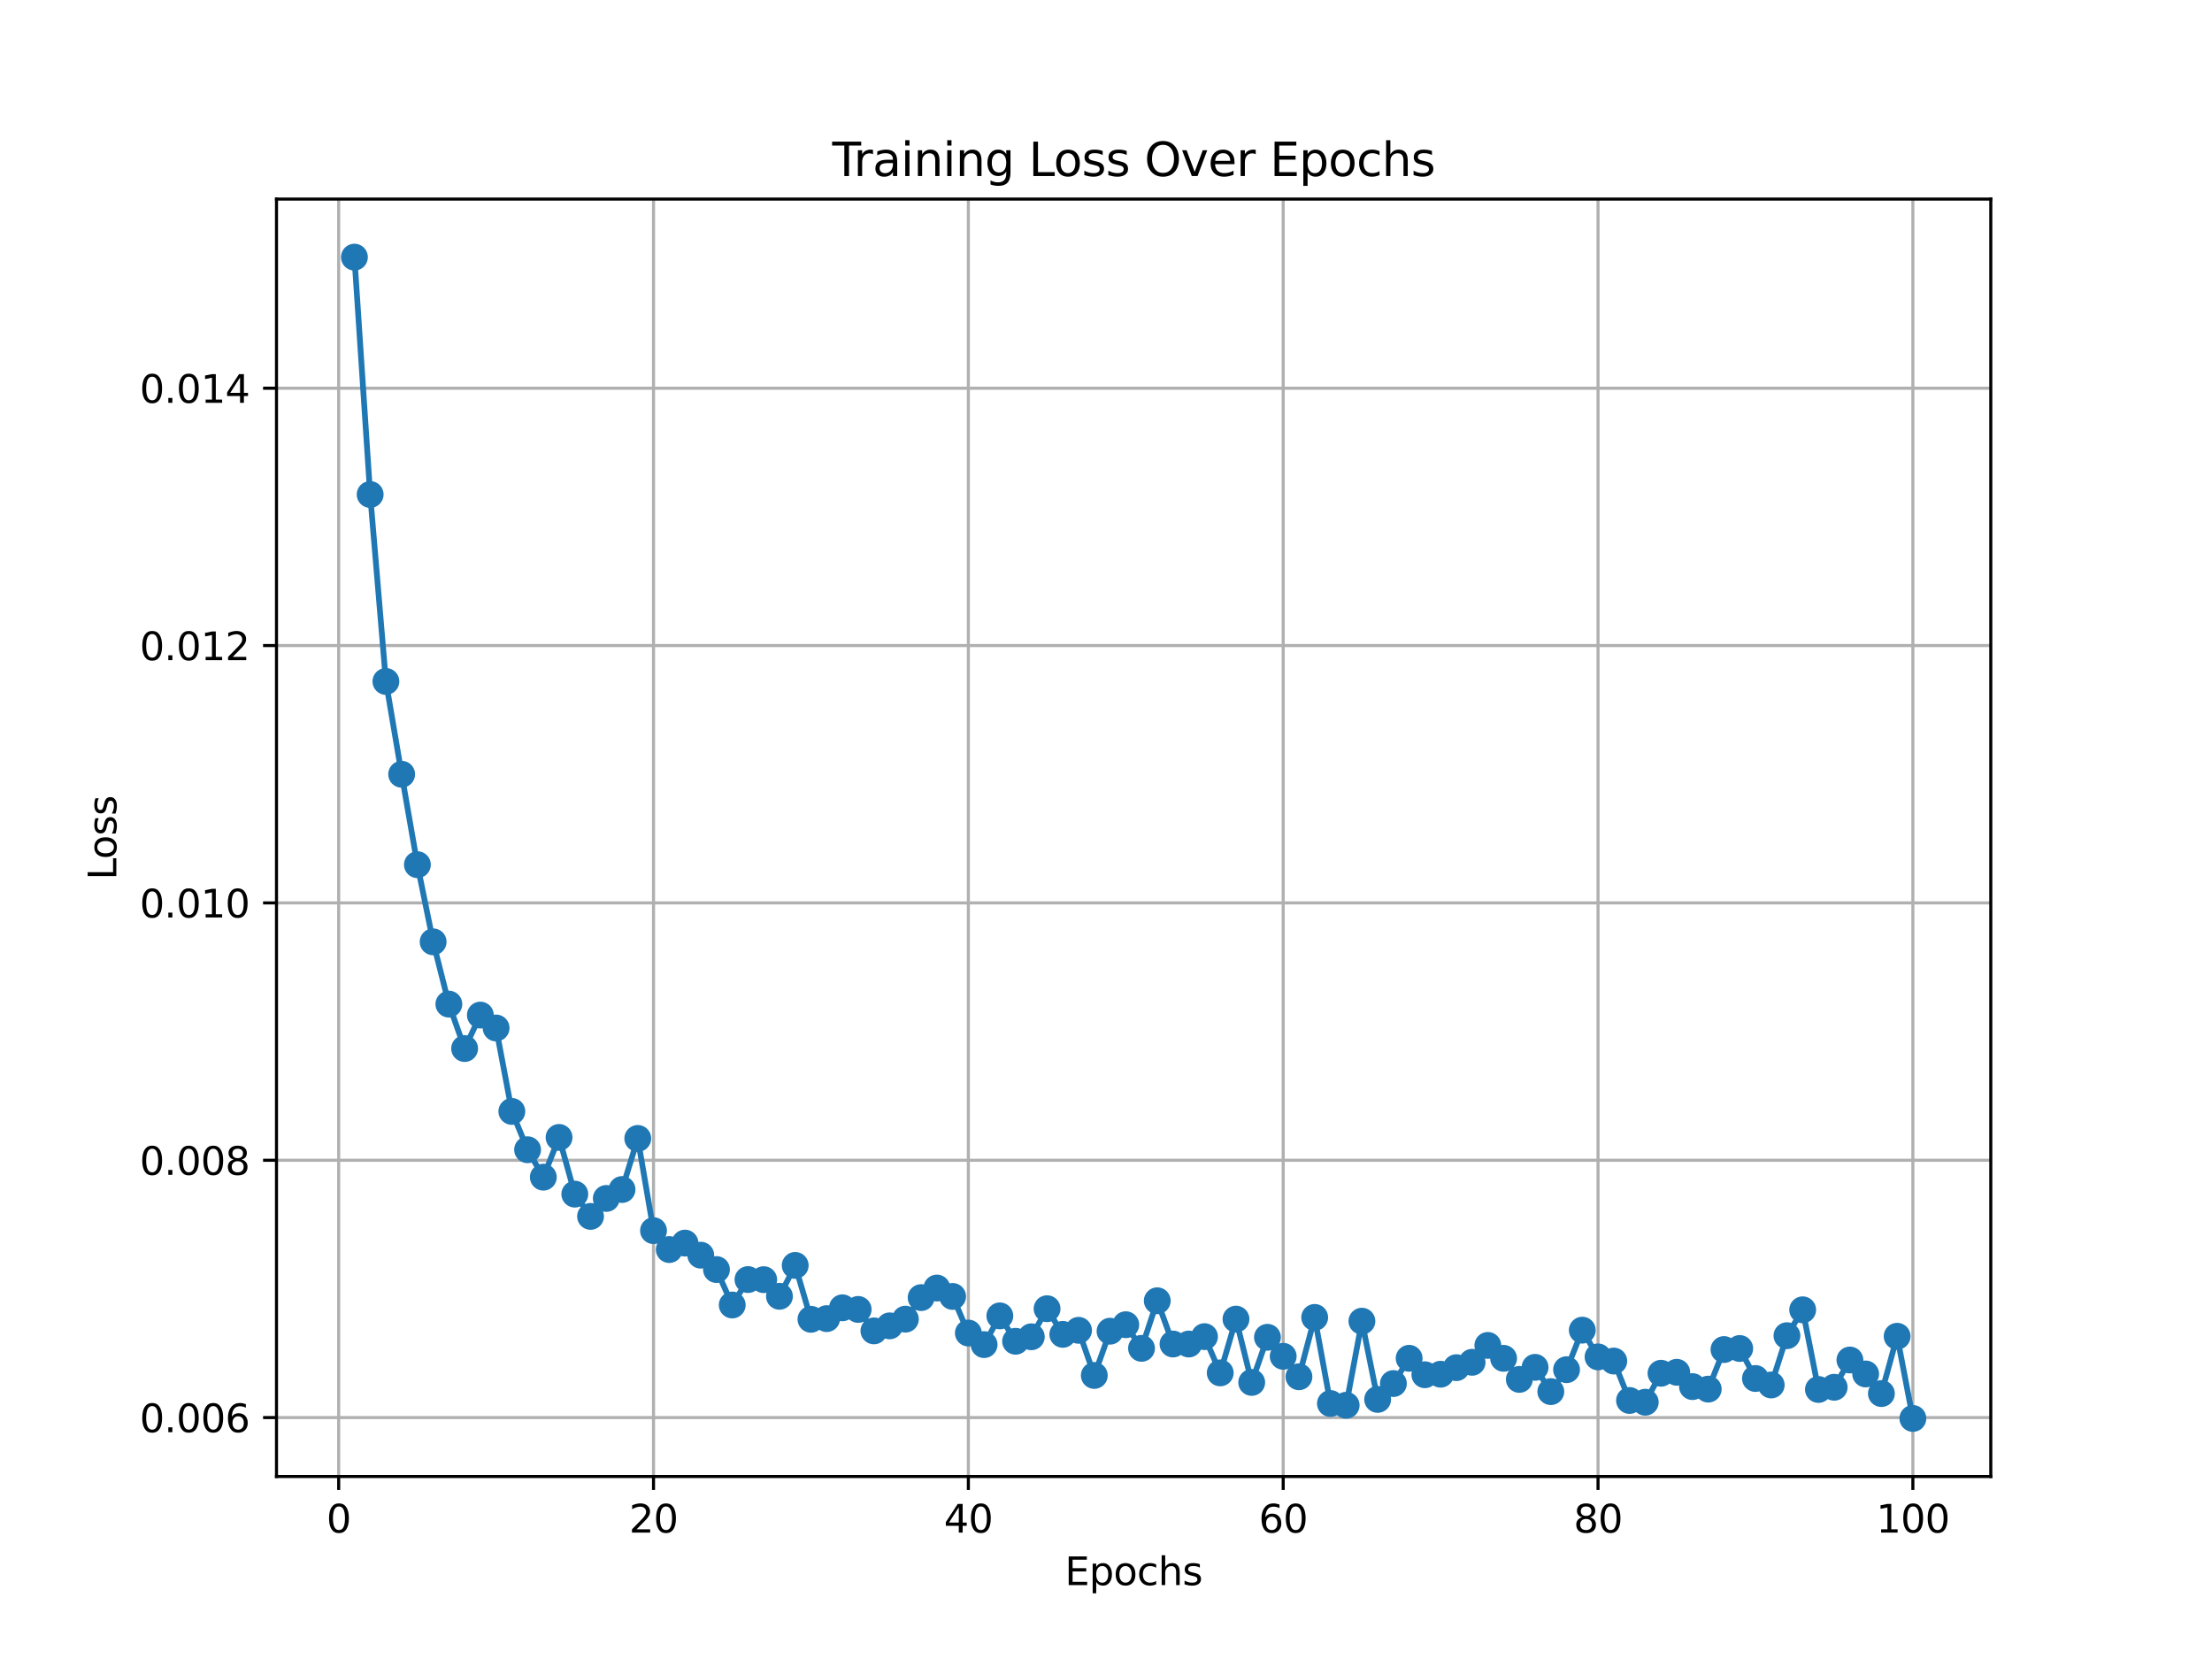 <?xml version="1.0" encoding="utf-8" standalone="no"?>
<!DOCTYPE svg PUBLIC "-//W3C//DTD SVG 1.1//EN"
  "http://www.w3.org/Graphics/SVG/1.1/DTD/svg11.dtd">
<svg xmlns:xlink="http://www.w3.org/1999/xlink" width="576pt" height="432pt" viewBox="0 0 576 432" xmlns="http://www.w3.org/2000/svg" version="1.1">
 <defs>
  <style type="text/css">*{stroke-linejoin: round; stroke-linecap: butt}</style>
 </defs>
 <g id="figure_1">
  <g id="patch_1">
   <path d="M 0 432 
L 576 432 
L 576 0 
L 0 0 
z
" style="fill: #ffffff"/>
  </g>
  <g id="axes_1">
   <g id="patch_2">
    <path d="M 72 384.48 
L 518.4 384.48 
L 518.4 51.84 
L 72 51.84 
z
" style="fill: #ffffff"/>
   </g>
   <g id="matplotlib.axis_1">
    <g id="xtick_1">
     <g id="line2d_1">
      <path d="M 88.192 384.48 
L 88.192 51.84 
" clip-path="url(#p3b88d5b83a)" style="fill: none; stroke: #b0b0b0; stroke-width: 0.8; stroke-linecap: square"/>
     </g>
     <g id="line2d_2">
      <defs>
       <path id="mfcd56ee6cf" d="M 0 0 
L 0 3.5 
" style="stroke: #000000; stroke-width: 0.8"/>
      </defs>
      <g>
       <use xlink:href="#mfcd56ee6cf" x="88.192" y="384.48" style="stroke: #000000; stroke-width: 0.8"/>
      </g>
     </g>
     <g id="text_1">
      <!-- 0 -->
      <g transform="translate(85.01 399.078) scale(0.1 -0.1)">
       <defs>
        <path id="DejaVuSans-30" d="M 2034 4250 
Q 1547 4250 1301 3770 
Q 1056 3291 1056 2328 
Q 1056 1369 1301 889 
Q 1547 409 2034 409 
Q 2525 409 2770 889 
Q 3016 1369 3016 2328 
Q 3016 3291 2770 3770 
Q 2525 4250 2034 4250 
z
M 2034 4750 
Q 2819 4750 3233 4129 
Q 3647 3509 3647 2328 
Q 3647 1150 3233 529 
Q 2819 -91 2034 -91 
Q 1250 -91 836 529 
Q 422 1150 422 2328 
Q 422 3509 836 4129 
Q 1250 4750 2034 4750 
z
" transform="scale(0.016)"/>
       </defs>
       <use xlink:href="#DejaVuSans-30"/>
      </g>
     </g>
    </g>
    <g id="xtick_2">
     <g id="line2d_3">
      <path d="M 170.175 384.48 
L 170.175 51.84 
" clip-path="url(#p3b88d5b83a)" style="fill: none; stroke: #b0b0b0; stroke-width: 0.8; stroke-linecap: square"/>
     </g>
     <g id="line2d_4">
      <g>
       <use xlink:href="#mfcd56ee6cf" x="170.175" y="384.48" style="stroke: #000000; stroke-width: 0.8"/>
      </g>
     </g>
     <g id="text_2">
      <!-- 20 -->
      <g transform="translate(163.813 399.078) scale(0.1 -0.1)">
       <defs>
        <path id="DejaVuSans-32" d="M 1228 531 
L 3431 531 
L 3431 0 
L 469 0 
L 469 531 
Q 828 903 1448 1529 
Q 2069 2156 2228 2338 
Q 2531 2678 2651 2914 
Q 2772 3150 2772 3378 
Q 2772 3750 2511 3984 
Q 2250 4219 1831 4219 
Q 1534 4219 1204 4116 
Q 875 4013 500 3803 
L 500 4441 
Q 881 4594 1212 4672 
Q 1544 4750 1819 4750 
Q 2544 4750 2975 4387 
Q 3406 4025 3406 3419 
Q 3406 3131 3298 2873 
Q 3191 2616 2906 2266 
Q 2828 2175 2409 1742 
Q 1991 1309 1228 531 
z
" transform="scale(0.016)"/>
       </defs>
       <use xlink:href="#DejaVuSans-32"/>
       <use xlink:href="#DejaVuSans-30" x="63.623"/>
      </g>
     </g>
    </g>
    <g id="xtick_3">
     <g id="line2d_5">
      <path d="M 252.159 384.48 
L 252.159 51.84 
" clip-path="url(#p3b88d5b83a)" style="fill: none; stroke: #b0b0b0; stroke-width: 0.8; stroke-linecap: square"/>
     </g>
     <g id="line2d_6">
      <g>
       <use xlink:href="#mfcd56ee6cf" x="252.159" y="384.48" style="stroke: #000000; stroke-width: 0.8"/>
      </g>
     </g>
     <g id="text_3">
      <!-- 40 -->
      <g transform="translate(245.796 399.078) scale(0.1 -0.1)">
       <defs>
        <path id="DejaVuSans-34" d="M 2419 4116 
L 825 1625 
L 2419 1625 
L 2419 4116 
z
M 2253 4666 
L 3047 4666 
L 3047 1625 
L 3713 1625 
L 3713 1100 
L 3047 1100 
L 3047 0 
L 2419 0 
L 2419 1100 
L 313 1100 
L 313 1709 
L 2253 4666 
z
" transform="scale(0.016)"/>
       </defs>
       <use xlink:href="#DejaVuSans-34"/>
       <use xlink:href="#DejaVuSans-30" x="63.623"/>
      </g>
     </g>
    </g>
    <g id="xtick_4">
     <g id="line2d_7">
      <path d="M 334.142 384.48 
L 334.142 51.84 
" clip-path="url(#p3b88d5b83a)" style="fill: none; stroke: #b0b0b0; stroke-width: 0.8; stroke-linecap: square"/>
     </g>
     <g id="line2d_8">
      <g>
       <use xlink:href="#mfcd56ee6cf" x="334.142" y="384.48" style="stroke: #000000; stroke-width: 0.8"/>
      </g>
     </g>
     <g id="text_4">
      <!-- 60 -->
      <g transform="translate(327.78 399.078) scale(0.1 -0.1)">
       <defs>
        <path id="DejaVuSans-36" d="M 2113 2584 
Q 1688 2584 1439 2293 
Q 1191 2003 1191 1497 
Q 1191 994 1439 701 
Q 1688 409 2113 409 
Q 2538 409 2786 701 
Q 3034 994 3034 1497 
Q 3034 2003 2786 2293 
Q 2538 2584 2113 2584 
z
M 3366 4563 
L 3366 3988 
Q 3128 4100 2886 4159 
Q 2644 4219 2406 4219 
Q 1781 4219 1451 3797 
Q 1122 3375 1075 2522 
Q 1259 2794 1537 2939 
Q 1816 3084 2150 3084 
Q 2853 3084 3261 2657 
Q 3669 2231 3669 1497 
Q 3669 778 3244 343 
Q 2819 -91 2113 -91 
Q 1303 -91 875 529 
Q 447 1150 447 2328 
Q 447 3434 972 4092 
Q 1497 4750 2381 4750 
Q 2619 4750 2861 4703 
Q 3103 4656 3366 4563 
z
" transform="scale(0.016)"/>
       </defs>
       <use xlink:href="#DejaVuSans-36"/>
       <use xlink:href="#DejaVuSans-30" x="63.623"/>
      </g>
     </g>
    </g>
    <g id="xtick_5">
     <g id="line2d_9">
      <path d="M 416.126 384.48 
L 416.126 51.84 
" clip-path="url(#p3b88d5b83a)" style="fill: none; stroke: #b0b0b0; stroke-width: 0.8; stroke-linecap: square"/>
     </g>
     <g id="line2d_10">
      <g>
       <use xlink:href="#mfcd56ee6cf" x="416.126" y="384.48" style="stroke: #000000; stroke-width: 0.8"/>
      </g>
     </g>
     <g id="text_5">
      <!-- 80 -->
      <g transform="translate(409.763 399.078) scale(0.1 -0.1)">
       <defs>
        <path id="DejaVuSans-38" d="M 2034 2216 
Q 1584 2216 1326 1975 
Q 1069 1734 1069 1313 
Q 1069 891 1326 650 
Q 1584 409 2034 409 
Q 2484 409 2743 651 
Q 3003 894 3003 1313 
Q 3003 1734 2745 1975 
Q 2488 2216 2034 2216 
z
M 1403 2484 
Q 997 2584 770 2862 
Q 544 3141 544 3541 
Q 544 4100 942 4425 
Q 1341 4750 2034 4750 
Q 2731 4750 3128 4425 
Q 3525 4100 3525 3541 
Q 3525 3141 3298 2862 
Q 3072 2584 2669 2484 
Q 3125 2378 3379 2068 
Q 3634 1759 3634 1313 
Q 3634 634 3220 271 
Q 2806 -91 2034 -91 
Q 1263 -91 848 271 
Q 434 634 434 1313 
Q 434 1759 690 2068 
Q 947 2378 1403 2484 
z
M 1172 3481 
Q 1172 3119 1398 2916 
Q 1625 2713 2034 2713 
Q 2441 2713 2670 2916 
Q 2900 3119 2900 3481 
Q 2900 3844 2670 4047 
Q 2441 4250 2034 4250 
Q 1625 4250 1398 4047 
Q 1172 3844 1172 3481 
z
" transform="scale(0.016)"/>
       </defs>
       <use xlink:href="#DejaVuSans-38"/>
       <use xlink:href="#DejaVuSans-30" x="63.623"/>
      </g>
     </g>
    </g>
    <g id="xtick_6">
     <g id="line2d_11">
      <path d="M 498.109 384.48 
L 498.109 51.84 
" clip-path="url(#p3b88d5b83a)" style="fill: none; stroke: #b0b0b0; stroke-width: 0.8; stroke-linecap: square"/>
     </g>
     <g id="line2d_12">
      <g>
       <use xlink:href="#mfcd56ee6cf" x="498.109" y="384.48" style="stroke: #000000; stroke-width: 0.8"/>
      </g>
     </g>
     <g id="text_6">
      <!-- 100 -->
      <g transform="translate(488.565 399.078) scale(0.1 -0.1)">
       <defs>
        <path id="DejaVuSans-31" d="M 794 531 
L 1825 531 
L 1825 4091 
L 703 3866 
L 703 4441 
L 1819 4666 
L 2450 4666 
L 2450 531 
L 3481 531 
L 3481 0 
L 794 0 
L 794 531 
z
" transform="scale(0.016)"/>
       </defs>
       <use xlink:href="#DejaVuSans-31"/>
       <use xlink:href="#DejaVuSans-30" x="63.623"/>
       <use xlink:href="#DejaVuSans-30" x="127.246"/>
      </g>
     </g>
    </g>
    <g id="text_7">
     <!-- Epochs -->
     <g transform="translate(277.284 412.757) scale(0.1 -0.1)">
      <defs>
       <path id="DejaVuSans-45" d="M 628 4666 
L 3578 4666 
L 3578 4134 
L 1259 4134 
L 1259 2753 
L 3481 2753 
L 3481 2222 
L 1259 2222 
L 1259 531 
L 3634 531 
L 3634 0 
L 628 0 
L 628 4666 
z
" transform="scale(0.016)"/>
       <path id="DejaVuSans-70" d="M 1159 525 
L 1159 -1331 
L 581 -1331 
L 581 3500 
L 1159 3500 
L 1159 2969 
Q 1341 3281 1617 3432 
Q 1894 3584 2278 3584 
Q 2916 3584 3314 3078 
Q 3713 2572 3713 1747 
Q 3713 922 3314 415 
Q 2916 -91 2278 -91 
Q 1894 -91 1617 61 
Q 1341 213 1159 525 
z
M 3116 1747 
Q 3116 2381 2855 2742 
Q 2594 3103 2138 3103 
Q 1681 3103 1420 2742 
Q 1159 2381 1159 1747 
Q 1159 1113 1420 752 
Q 1681 391 2138 391 
Q 2594 391 2855 752 
Q 3116 1113 3116 1747 
z
" transform="scale(0.016)"/>
       <path id="DejaVuSans-6f" d="M 1959 3097 
Q 1497 3097 1228 2736 
Q 959 2375 959 1747 
Q 959 1119 1226 758 
Q 1494 397 1959 397 
Q 2419 397 2687 759 
Q 2956 1122 2956 1747 
Q 2956 2369 2687 2733 
Q 2419 3097 1959 3097 
z
M 1959 3584 
Q 2709 3584 3137 3096 
Q 3566 2609 3566 1747 
Q 3566 888 3137 398 
Q 2709 -91 1959 -91 
Q 1206 -91 779 398 
Q 353 888 353 1747 
Q 353 2609 779 3096 
Q 1206 3584 1959 3584 
z
" transform="scale(0.016)"/>
       <path id="DejaVuSans-63" d="M 3122 3366 
L 3122 2828 
Q 2878 2963 2633 3030 
Q 2388 3097 2138 3097 
Q 1578 3097 1268 2742 
Q 959 2388 959 1747 
Q 959 1106 1268 751 
Q 1578 397 2138 397 
Q 2388 397 2633 464 
Q 2878 531 3122 666 
L 3122 134 
Q 2881 22 2623 -34 
Q 2366 -91 2075 -91 
Q 1284 -91 818 406 
Q 353 903 353 1747 
Q 353 2603 823 3093 
Q 1294 3584 2113 3584 
Q 2378 3584 2631 3529 
Q 2884 3475 3122 3366 
z
" transform="scale(0.016)"/>
       <path id="DejaVuSans-68" d="M 3513 2113 
L 3513 0 
L 2938 0 
L 2938 2094 
Q 2938 2591 2744 2837 
Q 2550 3084 2163 3084 
Q 1697 3084 1428 2787 
Q 1159 2491 1159 1978 
L 1159 0 
L 581 0 
L 581 4863 
L 1159 4863 
L 1159 2956 
Q 1366 3272 1645 3428 
Q 1925 3584 2291 3584 
Q 2894 3584 3203 3211 
Q 3513 2838 3513 2113 
z
" transform="scale(0.016)"/>
       <path id="DejaVuSans-73" d="M 2834 3397 
L 2834 2853 
Q 2591 2978 2328 3040 
Q 2066 3103 1784 3103 
Q 1356 3103 1142 2972 
Q 928 2841 928 2578 
Q 928 2378 1081 2264 
Q 1234 2150 1697 2047 
L 1894 2003 
Q 2506 1872 2764 1633 
Q 3022 1394 3022 966 
Q 3022 478 2636 193 
Q 2250 -91 1575 -91 
Q 1294 -91 989 -36 
Q 684 19 347 128 
L 347 722 
Q 666 556 975 473 
Q 1284 391 1588 391 
Q 1994 391 2212 530 
Q 2431 669 2431 922 
Q 2431 1156 2273 1281 
Q 2116 1406 1581 1522 
L 1381 1569 
Q 847 1681 609 1914 
Q 372 2147 372 2553 
Q 372 3047 722 3315 
Q 1072 3584 1716 3584 
Q 2034 3584 2315 3537 
Q 2597 3491 2834 3397 
z
" transform="scale(0.016)"/>
      </defs>
      <use xlink:href="#DejaVuSans-45"/>
      <use xlink:href="#DejaVuSans-70" x="63.184"/>
      <use xlink:href="#DejaVuSans-6f" x="126.66"/>
      <use xlink:href="#DejaVuSans-63" x="187.842"/>
      <use xlink:href="#DejaVuSans-68" x="242.822"/>
      <use xlink:href="#DejaVuSans-73" x="306.201"/>
     </g>
    </g>
   </g>
   <g id="matplotlib.axis_2">
    <g id="ytick_1">
     <g id="line2d_13">
      <path d="M 72 369.137 
L 518.4 369.137 
" clip-path="url(#p3b88d5b83a)" style="fill: none; stroke: #b0b0b0; stroke-width: 0.8; stroke-linecap: square"/>
     </g>
     <g id="line2d_14">
      <defs>
       <path id="m41ea9f3dc0" d="M 0 0 
L -3.5 0 
" style="stroke: #000000; stroke-width: 0.8"/>
      </defs>
      <g>
       <use xlink:href="#m41ea9f3dc0" x="72" y="369.137" style="stroke: #000000; stroke-width: 0.8"/>
      </g>
     </g>
     <g id="text_8">
      <!-- 0.006 -->
      <g transform="translate(36.372 372.936) scale(0.1 -0.1)">
       <defs>
        <path id="DejaVuSans-2e" d="M 684 794 
L 1344 794 
L 1344 0 
L 684 0 
L 684 794 
z
" transform="scale(0.016)"/>
       </defs>
       <use xlink:href="#DejaVuSans-30"/>
       <use xlink:href="#DejaVuSans-2e" x="63.623"/>
       <use xlink:href="#DejaVuSans-30" x="95.41"/>
       <use xlink:href="#DejaVuSans-30" x="159.033"/>
       <use xlink:href="#DejaVuSans-36" x="222.656"/>
      </g>
     </g>
    </g>
    <g id="ytick_2">
     <g id="line2d_15">
      <path d="M 72 302.126 
L 518.4 302.126 
" clip-path="url(#p3b88d5b83a)" style="fill: none; stroke: #b0b0b0; stroke-width: 0.8; stroke-linecap: square"/>
     </g>
     <g id="line2d_16">
      <g>
       <use xlink:href="#m41ea9f3dc0" x="72" y="302.126" style="stroke: #000000; stroke-width: 0.8"/>
      </g>
     </g>
     <g id="text_9">
      <!-- 0.008 -->
      <g transform="translate(36.372 305.925) scale(0.1 -0.1)">
       <use xlink:href="#DejaVuSans-30"/>
       <use xlink:href="#DejaVuSans-2e" x="63.623"/>
       <use xlink:href="#DejaVuSans-30" x="95.41"/>
       <use xlink:href="#DejaVuSans-30" x="159.033"/>
       <use xlink:href="#DejaVuSans-38" x="222.656"/>
      </g>
     </g>
    </g>
    <g id="ytick_3">
     <g id="line2d_17">
      <path d="M 72 235.114 
L 518.4 235.114 
" clip-path="url(#p3b88d5b83a)" style="fill: none; stroke: #b0b0b0; stroke-width: 0.8; stroke-linecap: square"/>
     </g>
     <g id="line2d_18">
      <g>
       <use xlink:href="#m41ea9f3dc0" x="72" y="235.114" style="stroke: #000000; stroke-width: 0.8"/>
      </g>
     </g>
     <g id="text_10">
      <!-- 0.010 -->
      <g transform="translate(36.372 238.914) scale(0.1 -0.1)">
       <use xlink:href="#DejaVuSans-30"/>
       <use xlink:href="#DejaVuSans-2e" x="63.623"/>
       <use xlink:href="#DejaVuSans-30" x="95.41"/>
       <use xlink:href="#DejaVuSans-31" x="159.033"/>
       <use xlink:href="#DejaVuSans-30" x="222.656"/>
      </g>
     </g>
    </g>
    <g id="ytick_4">
     <g id="line2d_19">
      <path d="M 72 168.103 
L 518.4 168.103 
" clip-path="url(#p3b88d5b83a)" style="fill: none; stroke: #b0b0b0; stroke-width: 0.8; stroke-linecap: square"/>
     </g>
     <g id="line2d_20">
      <g>
       <use xlink:href="#m41ea9f3dc0" x="72" y="168.103" style="stroke: #000000; stroke-width: 0.8"/>
      </g>
     </g>
     <g id="text_11">
      <!-- 0.012 -->
      <g transform="translate(36.372 171.902) scale(0.1 -0.1)">
       <use xlink:href="#DejaVuSans-30"/>
       <use xlink:href="#DejaVuSans-2e" x="63.623"/>
       <use xlink:href="#DejaVuSans-30" x="95.41"/>
       <use xlink:href="#DejaVuSans-31" x="159.033"/>
       <use xlink:href="#DejaVuSans-32" x="222.656"/>
      </g>
     </g>
    </g>
    <g id="ytick_5">
     <g id="line2d_21">
      <path d="M 72 101.092 
L 518.4 101.092 
" clip-path="url(#p3b88d5b83a)" style="fill: none; stroke: #b0b0b0; stroke-width: 0.8; stroke-linecap: square"/>
     </g>
     <g id="line2d_22">
      <g>
       <use xlink:href="#m41ea9f3dc0" x="72" y="101.092" style="stroke: #000000; stroke-width: 0.8"/>
      </g>
     </g>
     <g id="text_12">
      <!-- 0.014 -->
      <g transform="translate(36.372 104.891) scale(0.1 -0.1)">
       <use xlink:href="#DejaVuSans-30"/>
       <use xlink:href="#DejaVuSans-2e" x="63.623"/>
       <use xlink:href="#DejaVuSans-30" x="95.41"/>
       <use xlink:href="#DejaVuSans-31" x="159.033"/>
       <use xlink:href="#DejaVuSans-34" x="222.656"/>
      </g>
     </g>
    </g>
    <g id="text_13">
     <!-- Loss -->
     <g transform="translate(30.292 229.127) rotate(-90) scale(0.1 -0.1)">
      <defs>
       <path id="DejaVuSans-4c" d="M 628 4666 
L 1259 4666 
L 1259 531 
L 3531 531 
L 3531 0 
L 628 0 
L 628 4666 
z
" transform="scale(0.016)"/>
      </defs>
      <use xlink:href="#DejaVuSans-4c"/>
      <use xlink:href="#DejaVuSans-6f" x="53.963"/>
      <use xlink:href="#DejaVuSans-73" x="115.145"/>
      <use xlink:href="#DejaVuSans-73" x="167.244"/>
     </g>
    </g>
   </g>
   <g id="line2d_23">
    <path d="M 92.291 66.96 
L 96.39 128.763 
L 100.489 177.446 
L 104.588 201.615 
L 108.688 225.161 
L 112.787 245.252 
L 116.886 261.472 
L 120.985 273.039 
L 125.084 264.326 
L 129.183 267.689 
L 133.283 289.413 
L 137.382 299.387 
L 141.481 306.534 
L 145.58 296.187 
L 149.679 310.948 
L 153.779 316.746 
L 157.878 312.073 
L 161.977 309.748 
L 166.076 296.448 
L 170.175 320.458 
L 174.274 325.382 
L 178.374 323.699 
L 182.473 326.843 
L 186.572 330.587 
L 190.671 339.819 
L 194.77 333.196 
L 198.869 333.221 
L 202.969 337.555 
L 207.068 329.511 
L 211.167 343.541 
L 215.266 343.366 
L 219.365 340.548 
L 223.464 340.973 
L 227.564 346.56 
L 231.663 345.252 
L 235.762 343.507 
L 239.861 337.893 
L 243.96 335.403 
L 248.06 337.591 
L 252.159 347.119 
L 256.258 350.133 
L 260.357 342.65 
L 264.456 349.264 
L 268.555 348.095 
L 272.655 340.784 
L 276.754 347.464 
L 280.853 346.413 
L 284.952 358.164 
L 289.051 346.641 
L 293.15 344.952 
L 297.25 351.106 
L 301.349 338.719 
L 305.448 349.978 
L 309.547 349.983 
L 313.646 348.06 
L 317.745 357.497 
L 321.845 343.494 
L 325.944 359.977 
L 330.043 348.227 
L 334.142 353.179 
L 338.241 358.506 
L 342.34 343.054 
L 346.44 365.47 
L 350.539 365.929 
L 354.638 344.032 
L 358.737 364.402 
L 362.836 360.272 
L 366.936 353.698 
L 371.035 357.983 
L 375.134 357.844 
L 379.233 356.137 
L 383.332 354.737 
L 387.431 350.342 
L 391.531 353.707 
L 395.63 359.191 
L 399.729 356.053 
L 403.828 362.374 
L 407.927 356.661 
L 412.026 346.369 
L 416.126 353.334 
L 420.225 354.413 
L 424.324 364.68 
L 428.423 365.134 
L 432.522 357.59 
L 436.621 357.342 
L 440.721 361.071 
L 444.82 361.724 
L 448.919 351.418 
L 453.018 351.145 
L 457.117 358.958 
L 461.217 360.647 
L 465.316 347.811 
L 469.415 341.071 
L 473.514 361.817 
L 477.613 361.243 
L 481.712 354.142 
L 485.812 357.776 
L 489.911 362.881 
L 494.01 347.959 
L 498.109 369.36 
" clip-path="url(#p3b88d5b83a)" style="fill: none; stroke: #1f77b4; stroke-width: 1.5; stroke-linecap: square"/>
    <defs>
     <path id="m3d0ee46f1f" d="M 0 3 
C 0.796 3 1.559 2.684 2.121 2.121 
C 2.684 1.559 3 0.796 3 0 
C 3 -0.796 2.684 -1.559 2.121 -2.121 
C 1.559 -2.684 0.796 -3 0 -3 
C -0.796 -3 -1.559 -2.684 -2.121 -2.121 
C -2.684 -1.559 -3 -0.796 -3 0 
C -3 0.796 -2.684 1.559 -2.121 2.121 
C -1.559 2.684 -0.796 3 0 3 
z
" style="stroke: #1f77b4"/>
    </defs>
    <g clip-path="url(#p3b88d5b83a)">
     <use xlink:href="#m3d0ee46f1f" x="92.291" y="66.96" style="fill: #1f77b4; stroke: #1f77b4"/>
     <use xlink:href="#m3d0ee46f1f" x="96.39" y="128.763" style="fill: #1f77b4; stroke: #1f77b4"/>
     <use xlink:href="#m3d0ee46f1f" x="100.489" y="177.446" style="fill: #1f77b4; stroke: #1f77b4"/>
     <use xlink:href="#m3d0ee46f1f" x="104.588" y="201.615" style="fill: #1f77b4; stroke: #1f77b4"/>
     <use xlink:href="#m3d0ee46f1f" x="108.688" y="225.161" style="fill: #1f77b4; stroke: #1f77b4"/>
     <use xlink:href="#m3d0ee46f1f" x="112.787" y="245.252" style="fill: #1f77b4; stroke: #1f77b4"/>
     <use xlink:href="#m3d0ee46f1f" x="116.886" y="261.472" style="fill: #1f77b4; stroke: #1f77b4"/>
     <use xlink:href="#m3d0ee46f1f" x="120.985" y="273.039" style="fill: #1f77b4; stroke: #1f77b4"/>
     <use xlink:href="#m3d0ee46f1f" x="125.084" y="264.326" style="fill: #1f77b4; stroke: #1f77b4"/>
     <use xlink:href="#m3d0ee46f1f" x="129.183" y="267.689" style="fill: #1f77b4; stroke: #1f77b4"/>
     <use xlink:href="#m3d0ee46f1f" x="133.283" y="289.413" style="fill: #1f77b4; stroke: #1f77b4"/>
     <use xlink:href="#m3d0ee46f1f" x="137.382" y="299.387" style="fill: #1f77b4; stroke: #1f77b4"/>
     <use xlink:href="#m3d0ee46f1f" x="141.481" y="306.534" style="fill: #1f77b4; stroke: #1f77b4"/>
     <use xlink:href="#m3d0ee46f1f" x="145.58" y="296.187" style="fill: #1f77b4; stroke: #1f77b4"/>
     <use xlink:href="#m3d0ee46f1f" x="149.679" y="310.948" style="fill: #1f77b4; stroke: #1f77b4"/>
     <use xlink:href="#m3d0ee46f1f" x="153.779" y="316.746" style="fill: #1f77b4; stroke: #1f77b4"/>
     <use xlink:href="#m3d0ee46f1f" x="157.878" y="312.073" style="fill: #1f77b4; stroke: #1f77b4"/>
     <use xlink:href="#m3d0ee46f1f" x="161.977" y="309.748" style="fill: #1f77b4; stroke: #1f77b4"/>
     <use xlink:href="#m3d0ee46f1f" x="166.076" y="296.448" style="fill: #1f77b4; stroke: #1f77b4"/>
     <use xlink:href="#m3d0ee46f1f" x="170.175" y="320.458" style="fill: #1f77b4; stroke: #1f77b4"/>
     <use xlink:href="#m3d0ee46f1f" x="174.274" y="325.382" style="fill: #1f77b4; stroke: #1f77b4"/>
     <use xlink:href="#m3d0ee46f1f" x="178.374" y="323.699" style="fill: #1f77b4; stroke: #1f77b4"/>
     <use xlink:href="#m3d0ee46f1f" x="182.473" y="326.843" style="fill: #1f77b4; stroke: #1f77b4"/>
     <use xlink:href="#m3d0ee46f1f" x="186.572" y="330.587" style="fill: #1f77b4; stroke: #1f77b4"/>
     <use xlink:href="#m3d0ee46f1f" x="190.671" y="339.819" style="fill: #1f77b4; stroke: #1f77b4"/>
     <use xlink:href="#m3d0ee46f1f" x="194.77" y="333.196" style="fill: #1f77b4; stroke: #1f77b4"/>
     <use xlink:href="#m3d0ee46f1f" x="198.869" y="333.221" style="fill: #1f77b4; stroke: #1f77b4"/>
     <use xlink:href="#m3d0ee46f1f" x="202.969" y="337.555" style="fill: #1f77b4; stroke: #1f77b4"/>
     <use xlink:href="#m3d0ee46f1f" x="207.068" y="329.511" style="fill: #1f77b4; stroke: #1f77b4"/>
     <use xlink:href="#m3d0ee46f1f" x="211.167" y="343.541" style="fill: #1f77b4; stroke: #1f77b4"/>
     <use xlink:href="#m3d0ee46f1f" x="215.266" y="343.366" style="fill: #1f77b4; stroke: #1f77b4"/>
     <use xlink:href="#m3d0ee46f1f" x="219.365" y="340.548" style="fill: #1f77b4; stroke: #1f77b4"/>
     <use xlink:href="#m3d0ee46f1f" x="223.464" y="340.973" style="fill: #1f77b4; stroke: #1f77b4"/>
     <use xlink:href="#m3d0ee46f1f" x="227.564" y="346.56" style="fill: #1f77b4; stroke: #1f77b4"/>
     <use xlink:href="#m3d0ee46f1f" x="231.663" y="345.252" style="fill: #1f77b4; stroke: #1f77b4"/>
     <use xlink:href="#m3d0ee46f1f" x="235.762" y="343.507" style="fill: #1f77b4; stroke: #1f77b4"/>
     <use xlink:href="#m3d0ee46f1f" x="239.861" y="337.893" style="fill: #1f77b4; stroke: #1f77b4"/>
     <use xlink:href="#m3d0ee46f1f" x="243.96" y="335.403" style="fill: #1f77b4; stroke: #1f77b4"/>
     <use xlink:href="#m3d0ee46f1f" x="248.06" y="337.591" style="fill: #1f77b4; stroke: #1f77b4"/>
     <use xlink:href="#m3d0ee46f1f" x="252.159" y="347.119" style="fill: #1f77b4; stroke: #1f77b4"/>
     <use xlink:href="#m3d0ee46f1f" x="256.258" y="350.133" style="fill: #1f77b4; stroke: #1f77b4"/>
     <use xlink:href="#m3d0ee46f1f" x="260.357" y="342.65" style="fill: #1f77b4; stroke: #1f77b4"/>
     <use xlink:href="#m3d0ee46f1f" x="264.456" y="349.264" style="fill: #1f77b4; stroke: #1f77b4"/>
     <use xlink:href="#m3d0ee46f1f" x="268.555" y="348.095" style="fill: #1f77b4; stroke: #1f77b4"/>
     <use xlink:href="#m3d0ee46f1f" x="272.655" y="340.784" style="fill: #1f77b4; stroke: #1f77b4"/>
     <use xlink:href="#m3d0ee46f1f" x="276.754" y="347.464" style="fill: #1f77b4; stroke: #1f77b4"/>
     <use xlink:href="#m3d0ee46f1f" x="280.853" y="346.413" style="fill: #1f77b4; stroke: #1f77b4"/>
     <use xlink:href="#m3d0ee46f1f" x="284.952" y="358.164" style="fill: #1f77b4; stroke: #1f77b4"/>
     <use xlink:href="#m3d0ee46f1f" x="289.051" y="346.641" style="fill: #1f77b4; stroke: #1f77b4"/>
     <use xlink:href="#m3d0ee46f1f" x="293.15" y="344.952" style="fill: #1f77b4; stroke: #1f77b4"/>
     <use xlink:href="#m3d0ee46f1f" x="297.25" y="351.106" style="fill: #1f77b4; stroke: #1f77b4"/>
     <use xlink:href="#m3d0ee46f1f" x="301.349" y="338.719" style="fill: #1f77b4; stroke: #1f77b4"/>
     <use xlink:href="#m3d0ee46f1f" x="305.448" y="349.978" style="fill: #1f77b4; stroke: #1f77b4"/>
     <use xlink:href="#m3d0ee46f1f" x="309.547" y="349.983" style="fill: #1f77b4; stroke: #1f77b4"/>
     <use xlink:href="#m3d0ee46f1f" x="313.646" y="348.06" style="fill: #1f77b4; stroke: #1f77b4"/>
     <use xlink:href="#m3d0ee46f1f" x="317.745" y="357.497" style="fill: #1f77b4; stroke: #1f77b4"/>
     <use xlink:href="#m3d0ee46f1f" x="321.845" y="343.494" style="fill: #1f77b4; stroke: #1f77b4"/>
     <use xlink:href="#m3d0ee46f1f" x="325.944" y="359.977" style="fill: #1f77b4; stroke: #1f77b4"/>
     <use xlink:href="#m3d0ee46f1f" x="330.043" y="348.227" style="fill: #1f77b4; stroke: #1f77b4"/>
     <use xlink:href="#m3d0ee46f1f" x="334.142" y="353.179" style="fill: #1f77b4; stroke: #1f77b4"/>
     <use xlink:href="#m3d0ee46f1f" x="338.241" y="358.506" style="fill: #1f77b4; stroke: #1f77b4"/>
     <use xlink:href="#m3d0ee46f1f" x="342.34" y="343.054" style="fill: #1f77b4; stroke: #1f77b4"/>
     <use xlink:href="#m3d0ee46f1f" x="346.44" y="365.47" style="fill: #1f77b4; stroke: #1f77b4"/>
     <use xlink:href="#m3d0ee46f1f" x="350.539" y="365.929" style="fill: #1f77b4; stroke: #1f77b4"/>
     <use xlink:href="#m3d0ee46f1f" x="354.638" y="344.032" style="fill: #1f77b4; stroke: #1f77b4"/>
     <use xlink:href="#m3d0ee46f1f" x="358.737" y="364.402" style="fill: #1f77b4; stroke: #1f77b4"/>
     <use xlink:href="#m3d0ee46f1f" x="362.836" y="360.272" style="fill: #1f77b4; stroke: #1f77b4"/>
     <use xlink:href="#m3d0ee46f1f" x="366.936" y="353.698" style="fill: #1f77b4; stroke: #1f77b4"/>
     <use xlink:href="#m3d0ee46f1f" x="371.035" y="357.983" style="fill: #1f77b4; stroke: #1f77b4"/>
     <use xlink:href="#m3d0ee46f1f" x="375.134" y="357.844" style="fill: #1f77b4; stroke: #1f77b4"/>
     <use xlink:href="#m3d0ee46f1f" x="379.233" y="356.137" style="fill: #1f77b4; stroke: #1f77b4"/>
     <use xlink:href="#m3d0ee46f1f" x="383.332" y="354.737" style="fill: #1f77b4; stroke: #1f77b4"/>
     <use xlink:href="#m3d0ee46f1f" x="387.431" y="350.342" style="fill: #1f77b4; stroke: #1f77b4"/>
     <use xlink:href="#m3d0ee46f1f" x="391.531" y="353.707" style="fill: #1f77b4; stroke: #1f77b4"/>
     <use xlink:href="#m3d0ee46f1f" x="395.63" y="359.191" style="fill: #1f77b4; stroke: #1f77b4"/>
     <use xlink:href="#m3d0ee46f1f" x="399.729" y="356.053" style="fill: #1f77b4; stroke: #1f77b4"/>
     <use xlink:href="#m3d0ee46f1f" x="403.828" y="362.374" style="fill: #1f77b4; stroke: #1f77b4"/>
     <use xlink:href="#m3d0ee46f1f" x="407.927" y="356.661" style="fill: #1f77b4; stroke: #1f77b4"/>
     <use xlink:href="#m3d0ee46f1f" x="412.026" y="346.369" style="fill: #1f77b4; stroke: #1f77b4"/>
     <use xlink:href="#m3d0ee46f1f" x="416.126" y="353.334" style="fill: #1f77b4; stroke: #1f77b4"/>
     <use xlink:href="#m3d0ee46f1f" x="420.225" y="354.413" style="fill: #1f77b4; stroke: #1f77b4"/>
     <use xlink:href="#m3d0ee46f1f" x="424.324" y="364.68" style="fill: #1f77b4; stroke: #1f77b4"/>
     <use xlink:href="#m3d0ee46f1f" x="428.423" y="365.134" style="fill: #1f77b4; stroke: #1f77b4"/>
     <use xlink:href="#m3d0ee46f1f" x="432.522" y="357.59" style="fill: #1f77b4; stroke: #1f77b4"/>
     <use xlink:href="#m3d0ee46f1f" x="436.621" y="357.342" style="fill: #1f77b4; stroke: #1f77b4"/>
     <use xlink:href="#m3d0ee46f1f" x="440.721" y="361.071" style="fill: #1f77b4; stroke: #1f77b4"/>
     <use xlink:href="#m3d0ee46f1f" x="444.82" y="361.724" style="fill: #1f77b4; stroke: #1f77b4"/>
     <use xlink:href="#m3d0ee46f1f" x="448.919" y="351.418" style="fill: #1f77b4; stroke: #1f77b4"/>
     <use xlink:href="#m3d0ee46f1f" x="453.018" y="351.145" style="fill: #1f77b4; stroke: #1f77b4"/>
     <use xlink:href="#m3d0ee46f1f" x="457.117" y="358.958" style="fill: #1f77b4; stroke: #1f77b4"/>
     <use xlink:href="#m3d0ee46f1f" x="461.217" y="360.647" style="fill: #1f77b4; stroke: #1f77b4"/>
     <use xlink:href="#m3d0ee46f1f" x="465.316" y="347.811" style="fill: #1f77b4; stroke: #1f77b4"/>
     <use xlink:href="#m3d0ee46f1f" x="469.415" y="341.071" style="fill: #1f77b4; stroke: #1f77b4"/>
     <use xlink:href="#m3d0ee46f1f" x="473.514" y="361.817" style="fill: #1f77b4; stroke: #1f77b4"/>
     <use xlink:href="#m3d0ee46f1f" x="477.613" y="361.243" style="fill: #1f77b4; stroke: #1f77b4"/>
     <use xlink:href="#m3d0ee46f1f" x="481.712" y="354.142" style="fill: #1f77b4; stroke: #1f77b4"/>
     <use xlink:href="#m3d0ee46f1f" x="485.812" y="357.776" style="fill: #1f77b4; stroke: #1f77b4"/>
     <use xlink:href="#m3d0ee46f1f" x="489.911" y="362.881" style="fill: #1f77b4; stroke: #1f77b4"/>
     <use xlink:href="#m3d0ee46f1f" x="494.01" y="347.959" style="fill: #1f77b4; stroke: #1f77b4"/>
     <use xlink:href="#m3d0ee46f1f" x="498.109" y="369.36" style="fill: #1f77b4; stroke: #1f77b4"/>
    </g>
   </g>
   <g id="patch_3">
    <path d="M 72 384.48 
L 72 51.84 
" style="fill: none; stroke: #000000; stroke-width: 0.8; stroke-linejoin: miter; stroke-linecap: square"/>
   </g>
   <g id="patch_4">
    <path d="M 518.4 384.48 
L 518.4 51.84 
" style="fill: none; stroke: #000000; stroke-width: 0.8; stroke-linejoin: miter; stroke-linecap: square"/>
   </g>
   <g id="patch_5">
    <path d="M 72 384.48 
L 518.4 384.48 
" style="fill: none; stroke: #000000; stroke-width: 0.8; stroke-linejoin: miter; stroke-linecap: square"/>
   </g>
   <g id="patch_6">
    <path d="M 72 51.84 
L 518.4 51.84 
" style="fill: none; stroke: #000000; stroke-width: 0.8; stroke-linejoin: miter; stroke-linecap: square"/>
   </g>
   <g id="text_14">
    <!-- Training Loss Over Epochs -->
    <g transform="translate(216.716 45.84) scale(0.12 -0.12)">
     <defs>
      <path id="DejaVuSans-54" d="M -19 4666 
L 3928 4666 
L 3928 4134 
L 2272 4134 
L 2272 0 
L 1638 0 
L 1638 4134 
L -19 4134 
L -19 4666 
z
" transform="scale(0.016)"/>
      <path id="DejaVuSans-72" d="M 2631 2963 
Q 2534 3019 2420 3045 
Q 2306 3072 2169 3072 
Q 1681 3072 1420 2755 
Q 1159 2438 1159 1844 
L 1159 0 
L 581 0 
L 581 3500 
L 1159 3500 
L 1159 2956 
Q 1341 3275 1631 3429 
Q 1922 3584 2338 3584 
Q 2397 3584 2469 3576 
Q 2541 3569 2628 3553 
L 2631 2963 
z
" transform="scale(0.016)"/>
      <path id="DejaVuSans-61" d="M 2194 1759 
Q 1497 1759 1228 1600 
Q 959 1441 959 1056 
Q 959 750 1161 570 
Q 1363 391 1709 391 
Q 2188 391 2477 730 
Q 2766 1069 2766 1631 
L 2766 1759 
L 2194 1759 
z
M 3341 1997 
L 3341 0 
L 2766 0 
L 2766 531 
Q 2569 213 2275 61 
Q 1981 -91 1556 -91 
Q 1019 -91 701 211 
Q 384 513 384 1019 
Q 384 1609 779 1909 
Q 1175 2209 1959 2209 
L 2766 2209 
L 2766 2266 
Q 2766 2663 2505 2880 
Q 2244 3097 1772 3097 
Q 1472 3097 1187 3025 
Q 903 2953 641 2809 
L 641 3341 
Q 956 3463 1253 3523 
Q 1550 3584 1831 3584 
Q 2591 3584 2966 3190 
Q 3341 2797 3341 1997 
z
" transform="scale(0.016)"/>
      <path id="DejaVuSans-69" d="M 603 3500 
L 1178 3500 
L 1178 0 
L 603 0 
L 603 3500 
z
M 603 4863 
L 1178 4863 
L 1178 4134 
L 603 4134 
L 603 4863 
z
" transform="scale(0.016)"/>
      <path id="DejaVuSans-6e" d="M 3513 2113 
L 3513 0 
L 2938 0 
L 2938 2094 
Q 2938 2591 2744 2837 
Q 2550 3084 2163 3084 
Q 1697 3084 1428 2787 
Q 1159 2491 1159 1978 
L 1159 0 
L 581 0 
L 581 3500 
L 1159 3500 
L 1159 2956 
Q 1366 3272 1645 3428 
Q 1925 3584 2291 3584 
Q 2894 3584 3203 3211 
Q 3513 2838 3513 2113 
z
" transform="scale(0.016)"/>
      <path id="DejaVuSans-67" d="M 2906 1791 
Q 2906 2416 2648 2759 
Q 2391 3103 1925 3103 
Q 1463 3103 1205 2759 
Q 947 2416 947 1791 
Q 947 1169 1205 825 
Q 1463 481 1925 481 
Q 2391 481 2648 825 
Q 2906 1169 2906 1791 
z
M 3481 434 
Q 3481 -459 3084 -895 
Q 2688 -1331 1869 -1331 
Q 1566 -1331 1297 -1286 
Q 1028 -1241 775 -1147 
L 775 -588 
Q 1028 -725 1275 -790 
Q 1522 -856 1778 -856 
Q 2344 -856 2625 -561 
Q 2906 -266 2906 331 
L 2906 616 
Q 2728 306 2450 153 
Q 2172 0 1784 0 
Q 1141 0 747 490 
Q 353 981 353 1791 
Q 353 2603 747 3093 
Q 1141 3584 1784 3584 
Q 2172 3584 2450 3431 
Q 2728 3278 2906 2969 
L 2906 3500 
L 3481 3500 
L 3481 434 
z
" transform="scale(0.016)"/>
      <path id="DejaVuSans-20" transform="scale(0.016)"/>
      <path id="DejaVuSans-4f" d="M 2522 4238 
Q 1834 4238 1429 3725 
Q 1025 3213 1025 2328 
Q 1025 1447 1429 934 
Q 1834 422 2522 422 
Q 3209 422 3611 934 
Q 4013 1447 4013 2328 
Q 4013 3213 3611 3725 
Q 3209 4238 2522 4238 
z
M 2522 4750 
Q 3503 4750 4090 4092 
Q 4678 3434 4678 2328 
Q 4678 1225 4090 567 
Q 3503 -91 2522 -91 
Q 1538 -91 948 565 
Q 359 1222 359 2328 
Q 359 3434 948 4092 
Q 1538 4750 2522 4750 
z
" transform="scale(0.016)"/>
      <path id="DejaVuSans-76" d="M 191 3500 
L 800 3500 
L 1894 563 
L 2988 3500 
L 3597 3500 
L 2284 0 
L 1503 0 
L 191 3500 
z
" transform="scale(0.016)"/>
      <path id="DejaVuSans-65" d="M 3597 1894 
L 3597 1613 
L 953 1613 
Q 991 1019 1311 708 
Q 1631 397 2203 397 
Q 2534 397 2845 478 
Q 3156 559 3463 722 
L 3463 178 
Q 3153 47 2828 -22 
Q 2503 -91 2169 -91 
Q 1331 -91 842 396 
Q 353 884 353 1716 
Q 353 2575 817 3079 
Q 1281 3584 2069 3584 
Q 2775 3584 3186 3129 
Q 3597 2675 3597 1894 
z
M 3022 2063 
Q 3016 2534 2758 2815 
Q 2500 3097 2075 3097 
Q 1594 3097 1305 2825 
Q 1016 2553 972 2059 
L 3022 2063 
z
" transform="scale(0.016)"/>
     </defs>
     <use xlink:href="#DejaVuSans-54"/>
     <use xlink:href="#DejaVuSans-72" x="46.334"/>
     <use xlink:href="#DejaVuSans-61" x="87.447"/>
     <use xlink:href="#DejaVuSans-69" x="148.727"/>
     <use xlink:href="#DejaVuSans-6e" x="176.51"/>
     <use xlink:href="#DejaVuSans-69" x="239.889"/>
     <use xlink:href="#DejaVuSans-6e" x="267.672"/>
     <use xlink:href="#DejaVuSans-67" x="331.051"/>
     <use xlink:href="#DejaVuSans-20" x="394.527"/>
     <use xlink:href="#DejaVuSans-4c" x="426.314"/>
     <use xlink:href="#DejaVuSans-6f" x="480.277"/>
     <use xlink:href="#DejaVuSans-73" x="541.459"/>
     <use xlink:href="#DejaVuSans-73" x="593.559"/>
     <use xlink:href="#DejaVuSans-20" x="645.658"/>
     <use xlink:href="#DejaVuSans-4f" x="677.445"/>
     <use xlink:href="#DejaVuSans-76" x="756.156"/>
     <use xlink:href="#DejaVuSans-65" x="815.336"/>
     <use xlink:href="#DejaVuSans-72" x="876.859"/>
     <use xlink:href="#DejaVuSans-20" x="917.973"/>
     <use xlink:href="#DejaVuSans-45" x="949.76"/>
     <use xlink:href="#DejaVuSans-70" x="1012.943"/>
     <use xlink:href="#DejaVuSans-6f" x="1076.42"/>
     <use xlink:href="#DejaVuSans-63" x="1137.602"/>
     <use xlink:href="#DejaVuSans-68" x="1192.582"/>
     <use xlink:href="#DejaVuSans-73" x="1255.961"/>
    </g>
   </g>
  </g>
 </g>
 <defs>
  <clipPath id="p3b88d5b83a">
   <rect x="72" y="51.84" width="446.4" height="332.64"/>
  </clipPath>
 </defs>
</svg>
